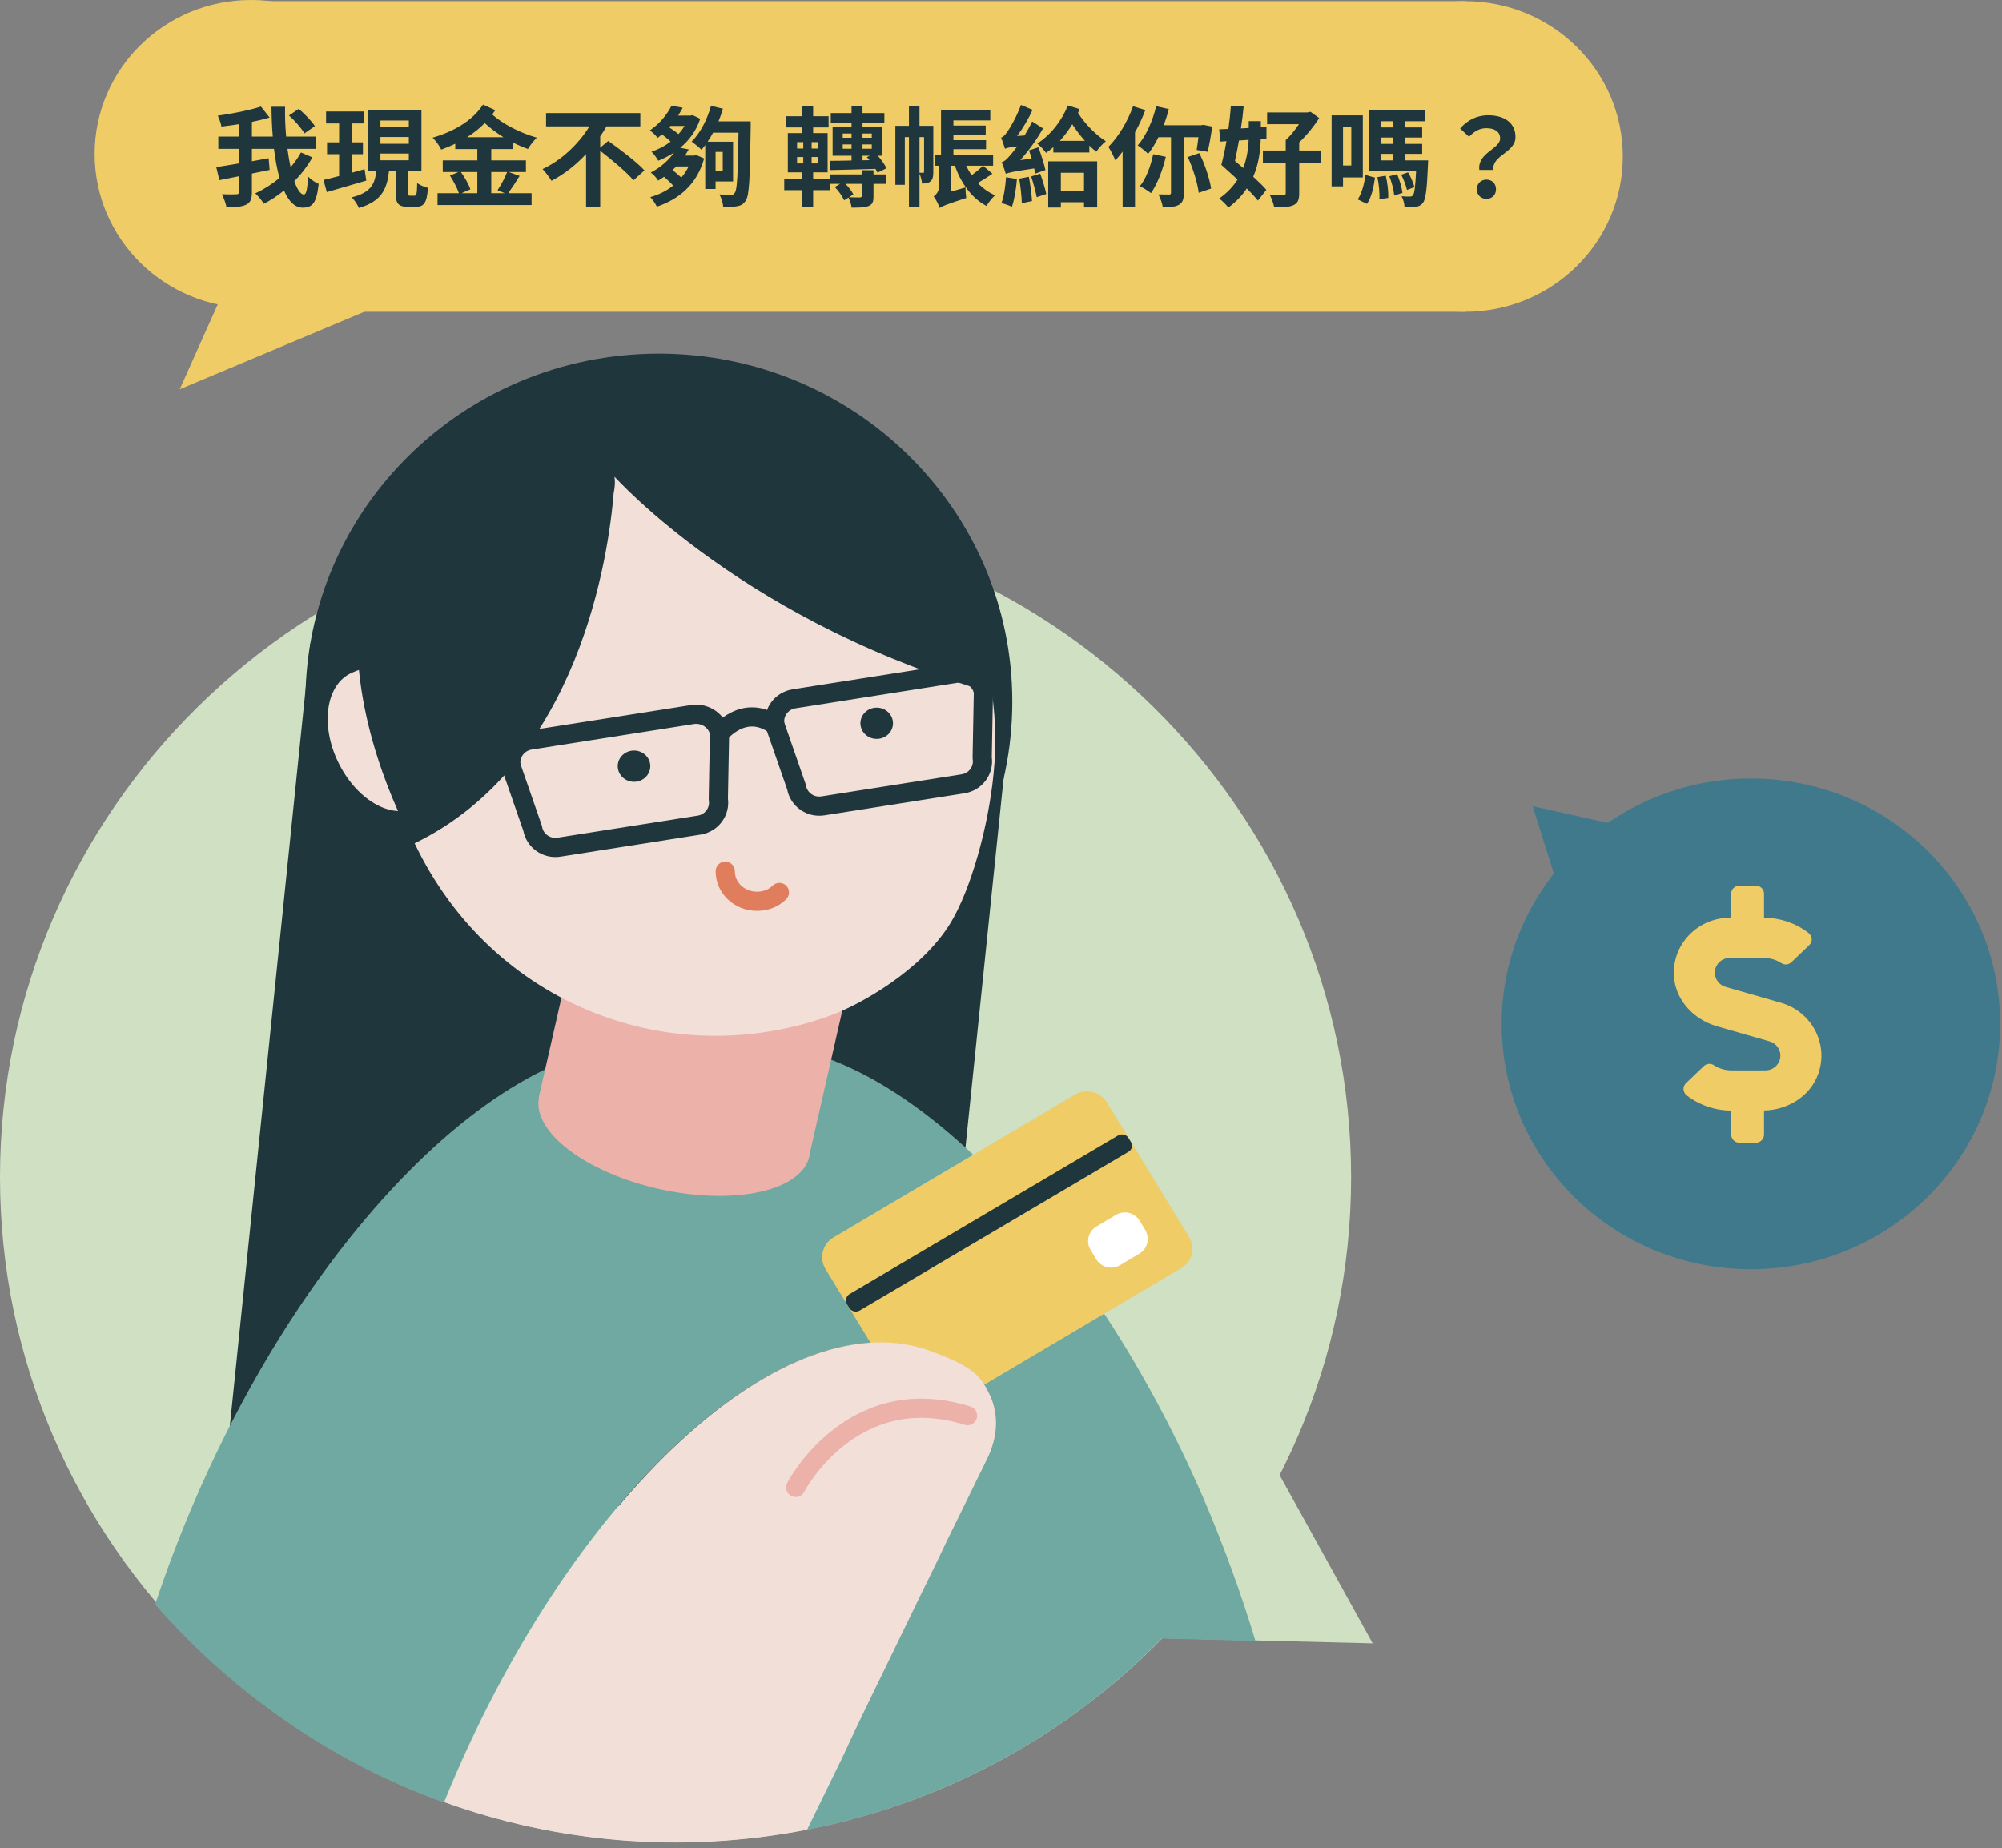<svg width="313" height="289" viewBox="0 0 313 289" fill="none" xmlns="http://www.w3.org/2000/svg">
<rect x="0" y="0" width="313" height="289" fill="#808080" stroke="none"/>
<path d="M105.618 288.055C163.949 288.055 211.236 241.493 211.236 184.057C211.236 126.62 163.949 80.059 105.618 80.059C47.287 80.059 0 126.62 0 184.057C0 241.493 47.287 288.055 105.618 288.055Z" fill="#CFE0C3"/>
<path d="M197.549 226.12L178.959 256.084L214.611 256.962L197.549 226.12Z" fill="#CFE0C3"/>
<path d="M103.008 164.122C133.527 164.122 158.268 139.761 158.268 109.71C158.268 79.659 133.527 55.297 103.008 55.297C72.489 55.297 47.748 79.659 47.748 109.71C47.748 139.761 72.489 164.122 103.008 164.122Z" fill="#1F363D"/>
<path d="M35.779 224.49L144.262 244.111L157.059 120.241L48.512 100.62L35.779 224.49Z" fill="#1F363D"/>
<path d="M69.394 281.849C88.811 234.019 122.871 202.612 145.727 211.451C147.573 212.141 149.419 212.893 151.138 213.959C152.921 215.087 153.748 216.278 154.64 218.221C156.231 221.544 155.785 224.992 154.258 228.063C153.43 229.819 152.539 231.511 151.711 233.266C150.438 235.837 149.228 238.344 147.955 240.914C146.363 244.174 144.772 247.371 143.244 250.631C141.398 254.455 139.551 258.216 137.705 262.04C135.668 266.24 133.567 270.503 131.53 274.703C129.683 278.527 127.773 282.351 125.927 286.174C148.019 281.849 167.118 271.067 181.633 256.21L196.276 256.586C194.111 249.377 191.437 241.98 188.254 234.52C167.563 186.627 132.23 155.534 109.375 165.063C86.519 155.472 51.25 186.564 30.495 234.52C28.14 239.974 26.039 245.49 24.256 250.882C36.48 264.861 52.014 275.58 69.394 281.849Z" fill="#70A9A1"/>
<path d="M184.688 198.287L146.872 220.666C145.153 221.669 142.925 221.105 141.906 219.475L129.046 198.412C128.028 196.72 128.6 194.526 130.256 193.523L168.072 171.143C169.791 170.14 172.019 170.705 173.038 172.334L185.898 193.397C186.98 195.09 186.407 197.284 184.688 198.287Z" fill="#F0CC67"/>
<path d="M176.412 180.108L134.394 204.932C133.821 205.245 133.121 205.057 132.802 204.556L132.42 203.929C132.102 203.365 132.293 202.675 132.802 202.362L174.82 177.538C175.393 177.224 176.094 177.412 176.412 177.914L176.794 178.541C177.176 179.042 176.985 179.794 176.412 180.108Z" fill="#1F363D"/>
<path d="M178.131 196.03L175.075 197.848C173.802 198.601 172.147 198.162 171.383 196.908L170.492 195.404C169.728 194.15 170.173 192.52 171.447 191.768L174.502 189.95C175.776 189.197 177.431 189.636 178.195 190.89L179.086 192.395C179.787 193.648 179.405 195.278 178.131 196.03Z" fill="white"/>
<path d="M137.832 261.977C139.678 258.153 141.524 254.392 143.37 250.568C144.962 247.308 146.554 244.111 148.081 240.852C149.355 238.281 150.564 235.774 151.838 233.204C152.665 231.448 153.557 229.756 154.384 228.001C155.848 224.929 156.294 221.481 154.766 218.159C153.875 216.278 153.047 215.024 151.265 213.896C149.546 212.83 147.699 212.078 145.853 211.389C122.934 202.55 88.938 233.956 69.52 281.786C87.028 288.118 106.509 289.936 126.117 286.112C126.117 286.112 126.118 286.112 126.181 286.112C128.027 282.288 129.937 278.464 131.784 274.64C133.693 270.44 135.794 266.177 137.832 261.977Z" fill="#F2DFD7"/>
<path d="M126.534 180.822C127.766 175.417 119.308 168.946 107.642 166.369C95.977 163.793 85.522 166.086 84.291 171.491C83.059 176.896 91.518 183.367 103.183 185.944C114.848 188.521 125.303 186.228 126.534 180.822Z" fill="#ECB1A9"/>
<path d="M84.251 171.502L126.494 180.833L133.824 148.657L91.581 139.326L84.251 171.502Z" fill="#ECB1A9"/>
<path d="M64.81 131.839C52.523 106.2 61.69 76.548 85.309 65.578C108.865 54.671 137.959 66.581 150.183 92.22C154.448 101.122 156.358 111.152 155.339 120.994C154.512 129.394 151.774 139.048 148.655 144.251C144.071 151.836 134.267 157.164 130.001 158.731C105.045 167.884 76.906 157.227 64.81 131.839Z" fill="#F2DFD7"/>
<path d="M52.841 119.113C50.04 113.283 50.995 107.077 54.878 105.259C58.762 103.441 64.364 103.003 67.165 108.833C69.967 114.662 68.884 124.504 64.937 126.322C60.99 128.14 55.642 124.943 52.841 119.113Z" fill="#F2DFD7"/>
<path d="M99.124 122.248C100.531 122.248 101.671 121.153 101.671 119.803C101.671 118.452 100.531 117.358 99.124 117.358C97.718 117.358 96.578 118.452 96.578 119.803C96.578 121.153 97.718 122.248 99.124 122.248Z" fill="#1F363D"/>
<path d="M113.385 136.227C113.385 138.859 115.614 140.928 118.351 140.928C119.752 140.928 120.961 140.427 121.853 139.549" stroke="#E07D5C" stroke-width="3" stroke-miterlimit="10" stroke-linecap="round" stroke-linejoin="round"/>
<path d="M137.068 115.54C138.474 115.54 139.615 114.445 139.615 113.095C139.615 111.745 138.474 110.65 137.068 110.65C135.662 110.65 134.521 111.745 134.521 113.095C134.521 114.445 135.662 115.54 137.068 115.54Z" fill="#1F363D"/>
<path d="M108.356 111.716L82.89 115.728C80.917 116.042 79.58 117.86 79.898 119.803L83.272 129.519C83.59 131.463 85.437 132.779 87.41 132.466L109.311 129.018C111.284 128.704 112.621 126.886 112.303 124.943L112.494 114.662C112.175 112.782 110.329 111.465 108.356 111.716Z" stroke="#1F363D" stroke-width="3" stroke-miterlimit="10" stroke-linecap="round" stroke-linejoin="round"/>
<path d="M149.61 105.259L124.144 109.271C122.17 109.585 120.834 111.402 121.152 113.346L124.526 123.062C124.844 125.006 126.691 126.322 128.664 126.009L150.564 122.561C152.538 122.247 153.875 120.429 153.557 118.486L153.748 108.205C153.429 106.325 151.583 105.008 149.61 105.259Z" stroke="#1F363D" stroke-width="3" stroke-miterlimit="10" stroke-linecap="round" stroke-linejoin="round"/>
<path d="M112.494 114.725C112.494 114.725 116.25 109.898 121.152 113.346" stroke="#1F363D" stroke-width="3" stroke-miterlimit="10" stroke-linecap="round" stroke-linejoin="round"/>
<path d="M59.908 103.566L79.898 119.802" stroke="#1F363D" stroke-width="3" stroke-miterlimit="10" stroke-linecap="round" stroke-linejoin="round"/>
<path d="M156.931 108.832C156.931 108.832 156.74 68.838 121.534 60.25C110.966 57.68 100.78 58.118 91.739 60.626L91.676 60.438C32.214 75.734 64.746 131.901 64.746 131.901C90.657 119.364 95.177 86.516 95.941 77.113C96.132 76.172 96.196 75.357 96.069 74.542C96.132 74.542 117.014 98.113 156.931 108.832Z" fill="#1F363D"/>
<path d="M124.399 232.577C124.399 232.577 133.121 215.714 151.265 221.356" stroke="#ECB1A9" stroke-width="3" stroke-miterlimit="10" stroke-linecap="round" stroke-linejoin="round"/>
<path d="M39.18 36.108L58.407 48.144L28.102 60.869L39.18 36.108Z" fill="#F0CC67"/>
<path d="M229.051 0.186H38.666V48.752H229.051V0.186Z" fill="#F0CC67"/>
<path d="M229.051 48.752C242.671 48.752 253.713 37.88 253.713 24.469C253.713 11.058 242.671 0.186 229.051 0.186C215.431 0.186 204.39 11.058 204.39 24.469C204.39 37.88 215.431 48.752 229.051 48.752Z" fill="#F0CC67"/>
<path d="M39.244 48.144C52.745 48.144 63.691 37.367 63.691 24.072C63.691 10.777 52.745 0 39.244 0C25.742 0 14.797 10.777 14.797 24.072C14.797 37.367 25.742 48.144 39.244 48.144Z" fill="#F0CC67"/>
<path d="M49.229 19.72C48.736 18.921 47.614 17.799 46.713 17.017L45.183 18.053C46.101 18.869 47.155 20.076 47.597 20.858L49.229 19.72ZM47.053 23.834C46.611 24.649 46.05 25.415 45.438 26.145C45.251 25.279 45.081 24.293 44.945 23.273H49.365V21.352H44.741C44.605 19.855 44.537 18.274 44.571 16.694H42.446C42.463 18.241 42.514 19.822 42.65 21.352H39.386V19.056C40.372 18.852 41.307 18.631 42.157 18.377L40.797 16.66C39.063 17.221 36.428 17.765 34.048 18.087C34.269 18.547 34.541 19.294 34.626 19.788C35.493 19.686 36.428 19.567 37.346 19.413V21.352H34.133V23.273H37.346V25.55C36.003 25.788 34.779 25.976 33.81 26.128L34.303 28.169C35.204 27.998 36.258 27.777 37.346 27.556V30.021C37.346 30.294 37.244 30.378 36.938 30.378C36.632 30.395 35.646 30.413 34.694 30.361C34.983 30.922 35.323 31.84 35.408 32.401C36.785 32.419 37.805 32.334 38.468 32.011C39.148 31.688 39.386 31.143 39.386 30.038V27.131L42.157 26.57L42.004 24.735C41.137 24.887 40.253 25.058 39.386 25.21V23.273H42.837C43.041 24.939 43.33 26.485 43.704 27.828C42.531 28.797 41.222 29.631 39.913 30.226C40.406 30.684 40.967 31.381 41.256 31.858C42.344 31.297 43.415 30.599 44.401 29.784C45.132 31.45 46.084 32.469 47.325 32.469C48.872 32.469 49.501 31.721 49.824 28.747C49.28 28.526 48.6 28.067 48.158 27.59C48.073 29.596 47.869 30.413 47.512 30.413C47.002 30.413 46.475 29.631 46.016 28.322C47.121 27.216 48.073 25.976 48.838 24.599L47.053 23.834ZM56.998 26.451C56.335 26.639 55.638 26.826 54.975 27.012V24.105H56.743V22.253H54.975V19.294H56.93V17.424H50.98V19.294H53.02V22.253H51.133V24.105H53.02V27.523C52.102 27.761 51.269 27.982 50.572 28.134L51.099 30.038C52.85 29.529 55.128 28.866 57.27 28.236L56.998 26.451ZM59.48 24.003H63.917V25.058H59.48V24.003ZM59.48 21.419H63.917V22.474H59.48V21.419ZM59.48 18.835H63.917V19.89H59.48V18.835ZM64.121 30.599C63.832 30.599 63.798 30.532 63.798 30.038V26.706H65.889V17.186H57.593V26.706H58.834C58.613 28.695 58.069 30.09 54.992 30.855C55.4 31.245 55.91 32.028 56.114 32.52C59.735 31.45 60.517 29.477 60.823 26.706H61.86V30.038C61.86 31.756 62.2 32.334 63.764 32.334H65.039C66.297 32.334 66.739 31.704 66.909 29.375C66.399 29.256 65.617 28.933 65.226 28.628C65.192 30.328 65.107 30.599 64.818 30.599H64.121ZM73.029 21.453C74.032 20.808 74.967 20.093 75.783 19.244C76.65 20.043 77.653 20.791 78.724 21.453H73.029ZM79.285 26.893C78.945 27.777 78.316 28.968 77.789 29.733L78.928 30.209H76.803V26.893H79.285ZM74.627 26.893V30.209H72.145L73.539 29.596C73.301 28.849 72.655 27.727 72.06 26.893H74.627ZM80.22 23.306V22.303C80.985 22.677 81.767 23.017 82.532 23.29C82.838 22.762 83.467 21.963 83.926 21.521C81.376 20.808 78.622 19.396 76.956 17.901C77.126 17.663 77.279 17.442 77.432 17.221L75.511 16.354C73.896 18.887 70.836 20.604 67.64 21.521C68.15 22.032 68.711 22.797 68.983 23.392C69.731 23.119 70.462 22.814 71.176 22.474V23.306H74.627V25.075H69.221V26.893H71.686L70.343 27.454C70.904 28.305 71.482 29.427 71.754 30.209H68.405V32.062H83.11V30.209H79.455C79.982 29.477 80.645 28.457 81.24 27.506L79.54 26.893H82.226V25.075H76.803V23.306H80.22ZM93.837 23.085V21.317C94.194 20.808 94.534 20.28 94.823 19.753H100.11V17.68H85.371V19.753H92.154C90.573 22.355 87.921 24.989 84.827 26.434C85.269 26.893 85.898 27.727 86.221 28.27C88.261 27.216 90.08 25.738 91.627 24.088V32.385H93.837V23.578C95.673 24.989 97.985 26.927 99.039 28.186L100.756 26.639C99.532 25.296 96.914 23.34 95.095 22.032L93.837 23.085ZM107.658 26.026C107.352 26.672 106.961 27.25 106.519 27.761C106.111 27.387 105.618 26.962 105.142 26.587C105.346 26.401 105.55 26.213 105.737 26.026H107.658ZM107.029 19.686C106.757 20.145 106.434 20.57 106.077 20.96C105.652 20.604 105.108 20.23 104.615 19.907L104.819 19.686H107.029ZM108.525 24.326H107.097C107.301 24.003 107.488 23.68 107.675 23.358L106.349 23.102C107.726 21.963 108.848 20.468 109.477 18.564L108.287 18.003L107.947 18.07H106.026C106.281 17.663 106.519 17.238 106.74 16.846L104.989 16.523C104.36 17.782 103.238 19.277 101.589 20.399C101.997 20.637 102.558 21.198 102.813 21.555C103.051 21.386 103.272 21.198 103.493 21.012C104.003 21.386 104.479 21.776 104.836 22.134C103.952 22.831 102.915 23.358 101.861 23.715C102.218 24.055 102.677 24.701 102.915 25.125C103.782 24.785 104.598 24.36 105.38 23.851C104.598 24.973 103.408 26.111 101.742 26.979C102.116 27.233 102.677 27.828 102.898 28.236C103.221 28.049 103.527 27.846 103.816 27.642C104.343 28.084 104.87 28.593 105.244 29.018C104.207 29.852 102.983 30.447 101.674 30.82C102.031 31.195 102.49 31.858 102.694 32.316C106.179 31.127 108.95 28.849 110.089 24.768L108.865 24.241L108.525 24.326ZM112.996 23.748V26.791H111.874V23.748H112.996ZM117.365 18.971H112.333C112.588 18.326 112.826 17.68 113.03 17L111.16 16.541C110.565 18.716 109.46 20.825 108.134 22.134C108.559 22.439 109.341 23.069 109.664 23.409C109.868 23.188 110.072 22.933 110.259 22.677V29.546H111.874V28.372H114.611V22.151H110.633C110.939 21.709 111.211 21.25 111.483 20.739H115.461C115.359 27.233 115.257 29.665 114.883 30.14C114.713 30.395 114.56 30.48 114.288 30.463C113.931 30.463 113.251 30.463 112.469 30.395C112.792 30.939 113.03 31.773 113.064 32.316C113.88 32.35 114.696 32.35 115.24 32.248C115.818 32.147 116.226 31.959 116.6 31.348C117.161 30.515 117.246 27.811 117.365 19.89V18.971ZM134.85 24.343H136.006L135.53 24.564C135.666 24.718 135.802 24.87 135.938 25.041L134.85 25.058V24.343ZM131.756 23.256V22.576H133.133V23.256H131.756ZM131.756 20.875H133.133V21.538H131.756V20.875ZM136.295 20.875V21.538H134.85V20.875H136.295ZM136.295 23.256H134.85V22.576H136.295V23.256ZM129.835 26.587C131.705 26.553 134.323 26.485 136.873 26.401C137.009 26.622 137.111 26.826 137.196 26.995L138.607 26.299C138.318 25.738 137.808 24.989 137.247 24.343H137.961V19.788H134.85V19.159H138.267V17.68H134.85V16.558H133.133V17.68H129.886V19.159H133.133V19.788H130.175V24.343H133.133V25.091C131.841 25.125 130.668 25.142 129.733 25.142L129.835 26.587ZM134.731 30.616C134.731 30.803 134.646 30.855 134.408 30.872C134.187 30.872 133.405 30.872 132.725 30.837L133.422 30.395C133.184 29.919 132.708 29.273 132.181 28.747H134.731V30.616ZM124.616 24.547H125.585V25.55H124.616V24.547ZM124.616 22.218H125.585V23.221H124.616V22.218ZM127.931 23.221H126.894V22.218H127.931V23.221ZM127.931 25.55H126.894V24.547H127.931V25.55ZM136.567 26.605H134.731V27.267H129.75V27.965H127.132V26.945H129.393V20.808H127.132V19.924H129.546V18.172H127.132V16.558H125.347V18.172H122.848V19.924H125.347V20.808H123.171V26.945H125.347V27.965H122.61V29.733H125.347V32.419H127.132V29.733H129.75V28.747H131.348L130.515 29.239C131.127 29.852 131.705 30.718 131.977 31.314L132.657 30.889C132.861 31.348 133.099 31.977 133.15 32.469C134.34 32.469 135.156 32.453 135.785 32.215C136.431 31.959 136.567 31.535 136.567 30.668V28.747H138.505V27.267H136.567V26.605ZM143.758 27.012V21.436H144.472V26.843C144.472 26.979 144.438 27.012 144.353 27.012H143.758ZM145.917 19.669H143.758V16.541H142.109V19.669H139.984V28.899H141.463V21.436H142.109V32.419H143.758V27.148C143.962 27.625 144.132 28.27 144.149 28.695C144.744 28.695 145.135 28.645 145.492 28.338C145.849 28.049 145.917 27.523 145.917 26.893V19.669ZM153.686 25.907C153.244 26.366 152.547 26.927 151.901 27.404C151.595 26.927 151.306 26.434 151.051 25.907H155.267V24.191H149.062V23.323H154.162V21.913H149.062V21.046H154.111V19.634H149.062V18.819H154.825V17.238H147.124V24.191H146.155V25.907H146.801V29.223C146.801 29.953 146.325 30.48 145.968 30.701C146.308 31.127 146.767 32.028 146.903 32.52C147.26 32.266 147.855 31.994 151.068 30.956C151 30.549 150.949 29.817 150.949 29.308L148.705 29.953V25.907H149.283C150.269 28.662 151.918 30.991 154.23 32.197C154.536 31.671 155.131 30.922 155.573 30.532C154.553 30.09 153.635 29.427 152.87 28.61C153.584 28.186 154.4 27.692 155.165 27.166L153.686 25.907ZM163.444 26.587C163.257 25.686 162.798 24.174 162.339 23.035L160.877 23.511C161.013 23.919 161.166 24.343 161.302 24.802L159.517 25.023C160.826 23.561 162.101 21.811 163.07 20.076L161.37 18.988C161.03 19.736 160.605 20.485 160.18 21.181L159.024 21.267C159.925 20.059 160.792 18.598 161.438 17.169L159.619 16.404C158.973 18.224 157.868 20.11 157.494 20.587C157.154 21.096 156.848 21.419 156.508 21.521C156.729 21.997 157.018 22.881 157.12 23.256C157.375 23.137 157.749 23.035 159.041 22.881C158.565 23.527 158.174 24.02 157.97 24.241C157.426 24.87 157.052 25.244 156.593 25.363C156.831 25.873 157.154 26.808 157.256 27.183C157.647 26.995 158.259 26.843 161.693 26.332C161.761 26.639 161.812 26.91 161.846 27.148L163.444 26.587ZM157.29 27.709C157.188 29.137 156.967 30.718 156.576 31.738C157.018 31.875 157.834 32.13 158.208 32.334C158.582 31.245 158.871 29.562 158.99 27.982L157.29 27.709ZM159.347 27.93C159.551 29.137 159.738 30.735 159.755 31.773L161.353 31.433C161.285 30.395 161.098 28.866 160.86 27.642L159.347 27.93ZM161.217 27.59C161.557 28.628 161.931 29.971 162.084 30.837L163.58 30.328C163.393 29.46 163.002 28.151 162.628 27.148L161.217 27.59ZM169.479 27.012V29.834H165.858V27.012H169.479ZM163.886 32.453H165.858V31.619H169.479V32.435H171.536V25.227H163.886V32.453ZM165.705 22.015C166.436 21.215 167.065 20.366 167.643 19.43C168.238 20.331 168.901 21.215 169.615 22.015H165.705ZM166.946 16.489C166.062 18.785 164.311 21.079 162.169 22.439C162.594 22.779 163.257 23.477 163.546 23.901C163.937 23.63 164.328 23.323 164.685 23V23.834H170.312V22.762C170.669 23.119 171.026 23.442 171.4 23.715C171.74 23.204 172.403 22.456 172.896 22.082C171.315 21.096 169.598 19.328 168.544 17.645C168.646 17.459 168.697 17.255 168.782 17.05L166.946 16.489ZM177.146 16.608C176.296 19.023 174.817 21.436 173.287 22.966C173.627 23.459 174.188 24.564 174.375 25.075C174.749 24.666 175.14 24.207 175.514 23.698V32.385H177.452V20.689C178.081 19.567 178.625 18.377 179.067 17.203L177.146 16.608ZM180.291 24.105C179.9 25.992 179.186 27.913 178.217 29.104C178.71 29.358 179.56 29.869 179.951 30.192C180.903 28.814 181.77 26.672 182.263 24.514L180.291 24.105ZM187.363 21.453C187.278 22.201 187.176 22.916 187.091 23.442L188.808 23.732C189.046 22.745 189.335 21.165 189.539 19.788L188.111 19.515L187.788 19.584H181.94C182.246 18.75 182.518 17.918 182.739 17.05L180.767 16.608C180.189 18.938 179.169 21.284 177.877 22.729C178.336 23.035 179.152 23.698 179.509 24.055C180.07 23.34 180.631 22.439 181.107 21.453H183.079V30.123C183.079 30.345 182.994 30.413 182.773 30.413C182.535 30.413 181.821 30.413 181.107 30.395C181.413 30.939 181.719 31.84 181.804 32.435C182.892 32.435 183.708 32.35 184.303 32.028C184.915 31.688 185.085 31.127 185.085 30.157V21.453H187.363ZM185.697 24.547C186.513 26.299 187.227 28.628 187.414 30.14L189.352 29.477C189.114 27.948 188.383 25.686 187.499 23.936L185.697 24.547ZM195.217 21.861C195.166 23.188 194.962 24.735 194.367 26.265C193.942 25.89 193.5 25.517 193.075 25.16C193.296 24.191 193.5 23.085 193.704 21.963L195.217 21.861ZM198.005 21.674V19.855L197.121 19.907V18.938H195.234V20.009L194.01 20.076C194.197 18.904 194.333 17.747 194.435 16.66L192.429 16.575C192.361 17.713 192.225 18.938 192.055 20.162C191.545 20.178 191.052 20.195 190.61 20.212L190.797 22.134L191.749 22.066C191.511 23.459 191.222 24.752 190.95 25.771C191.715 26.451 192.616 27.267 193.483 28.067C192.82 29.137 191.885 30.14 190.61 31.041C191.069 31.364 191.732 32.028 192.038 32.453C193.296 31.535 194.214 30.532 194.928 29.46C195.625 30.157 196.237 30.82 196.662 31.364L197.988 29.681C197.495 29.087 196.747 28.39 195.931 27.625C196.815 25.602 197.053 23.494 197.104 21.742L198.005 21.674ZM206.522 23.527H203.122V22.253C204.329 21.131 205.451 19.703 206.25 18.462L204.89 17.476L204.414 17.578H198.107V19.413H203.088C202.493 20.297 201.745 21.25 201.014 21.895V23.527H197.444V25.448H201.014V30.192C201.014 30.447 200.929 30.515 200.64 30.515C200.368 30.515 199.382 30.515 198.532 30.497C198.821 31.024 199.11 31.858 199.212 32.419C200.538 32.435 201.507 32.385 202.187 32.096C202.901 31.773 203.122 31.262 203.122 30.226V25.448H206.522V23.527ZM211.265 19.907V25.873H209.973V19.907H211.265ZM213.067 27.744V18.037H208.188V29.137H209.973V27.744H213.067ZM213.713 31.875C214.427 30.872 214.767 29.223 214.971 27.777L213.475 27.352C213.305 28.712 212.914 30.226 212.268 31.177L213.713 31.875ZM215.345 27.692C215.583 28.797 215.719 30.226 215.651 31.16L217.045 30.939C217.079 30.005 216.926 28.576 216.654 27.471L215.345 27.692ZM217.215 27.556C217.589 28.491 217.912 29.75 217.98 30.566L219.272 30.157C219.17 29.375 218.83 28.151 218.422 27.216L217.215 27.556ZM221.142 29.256C220.972 28.628 220.581 27.659 220.139 26.945L219.068 27.319C219.459 28.049 219.833 29.035 219.969 29.698L221.142 29.256ZM215.923 24.055H217.742V25.075H215.923V24.055ZM217.742 18.954V19.924H215.923V18.954H217.742ZM217.742 22.491H215.923V21.505H217.742V22.491ZM219.612 25.075V24.055H222.349V22.491H219.612V21.505H222.349V19.924H219.612V18.954H222.825V17.203H214.019V26.758H221.397C221.278 29.273 221.125 30.259 220.904 30.532C220.768 30.701 220.615 30.735 220.394 30.735C220.139 30.735 219.68 30.735 219.119 30.684C219.391 31.143 219.578 31.858 219.595 32.401C220.309 32.419 220.955 32.401 221.363 32.334C221.805 32.266 222.145 32.13 222.468 31.721C222.893 31.177 223.097 29.631 223.25 25.805C223.267 25.567 223.284 25.075 223.284 25.075H219.612ZM231.291 26.57H233.484C233.229 24.207 236.935 23.919 236.935 21.419C236.935 19.159 235.133 18.02 232.668 18.02C230.849 18.02 229.353 18.835 228.282 20.093L229.676 21.386C230.509 20.502 231.342 20.043 232.396 20.043C233.722 20.043 234.538 20.62 234.538 21.64C234.538 23.29 230.934 23.901 231.291 26.57ZM232.396 31.093C233.263 31.093 233.892 30.48 233.892 29.596C233.892 28.695 233.263 28.084 232.396 28.084C231.546 28.084 230.9 28.695 230.9 29.596C230.9 30.48 231.529 31.093 232.396 31.093Z" fill="#1F363D"/>
<path d="M273.74 198.469C295.26 198.469 312.705 181.291 312.705 160.102C312.705 138.912 295.26 121.734 273.74 121.734C252.22 121.734 234.775 138.912 234.775 160.102C234.775 181.291 252.22 198.469 273.74 198.469Z" fill="#40798C"/>
<path d="M243.518 138.427L252.438 128.901L239.612 126.061L243.518 138.427Z" fill="#40798C"/>
<path d="M278.453 156.806L269.797 154.324C268.795 154.042 268.098 153.123 268.098 152.102C268.098 150.822 269.156 149.786 270.462 149.786H275.776C276.753 149.786 277.715 150.076 278.517 150.61C279.006 150.932 279.663 150.854 280.08 150.453L282.869 147.784C283.438 147.242 283.358 146.339 282.724 145.86C280.761 144.352 278.308 143.512 275.792 143.504V139.735C275.792 139.044 275.215 138.479 274.509 138.479H271.945C271.239 138.479 270.662 139.044 270.662 139.735V143.504H270.462C265.357 143.504 261.253 147.799 261.726 152.895C262.063 156.515 264.884 159.46 268.442 160.48L276.657 162.836C277.659 163.127 278.356 164.037 278.356 165.058C278.356 166.338 277.298 167.375 275.992 167.375H270.678C269.701 167.375 268.739 167.084 267.937 166.55C267.449 166.228 266.791 166.307 266.375 166.707L263.586 169.377C263.016 169.919 263.097 170.822 263.73 171.301C265.693 172.808 268.146 173.648 270.662 173.656V177.425C270.662 178.116 271.239 178.682 271.945 178.682H274.509C275.215 178.682 275.792 178.116 275.792 177.425V173.64C279.527 173.57 283.029 171.395 284.263 167.932C285.986 163.095 283.093 158.133 278.453 156.806V156.806Z" fill="#F0CC67"/>
</svg>
